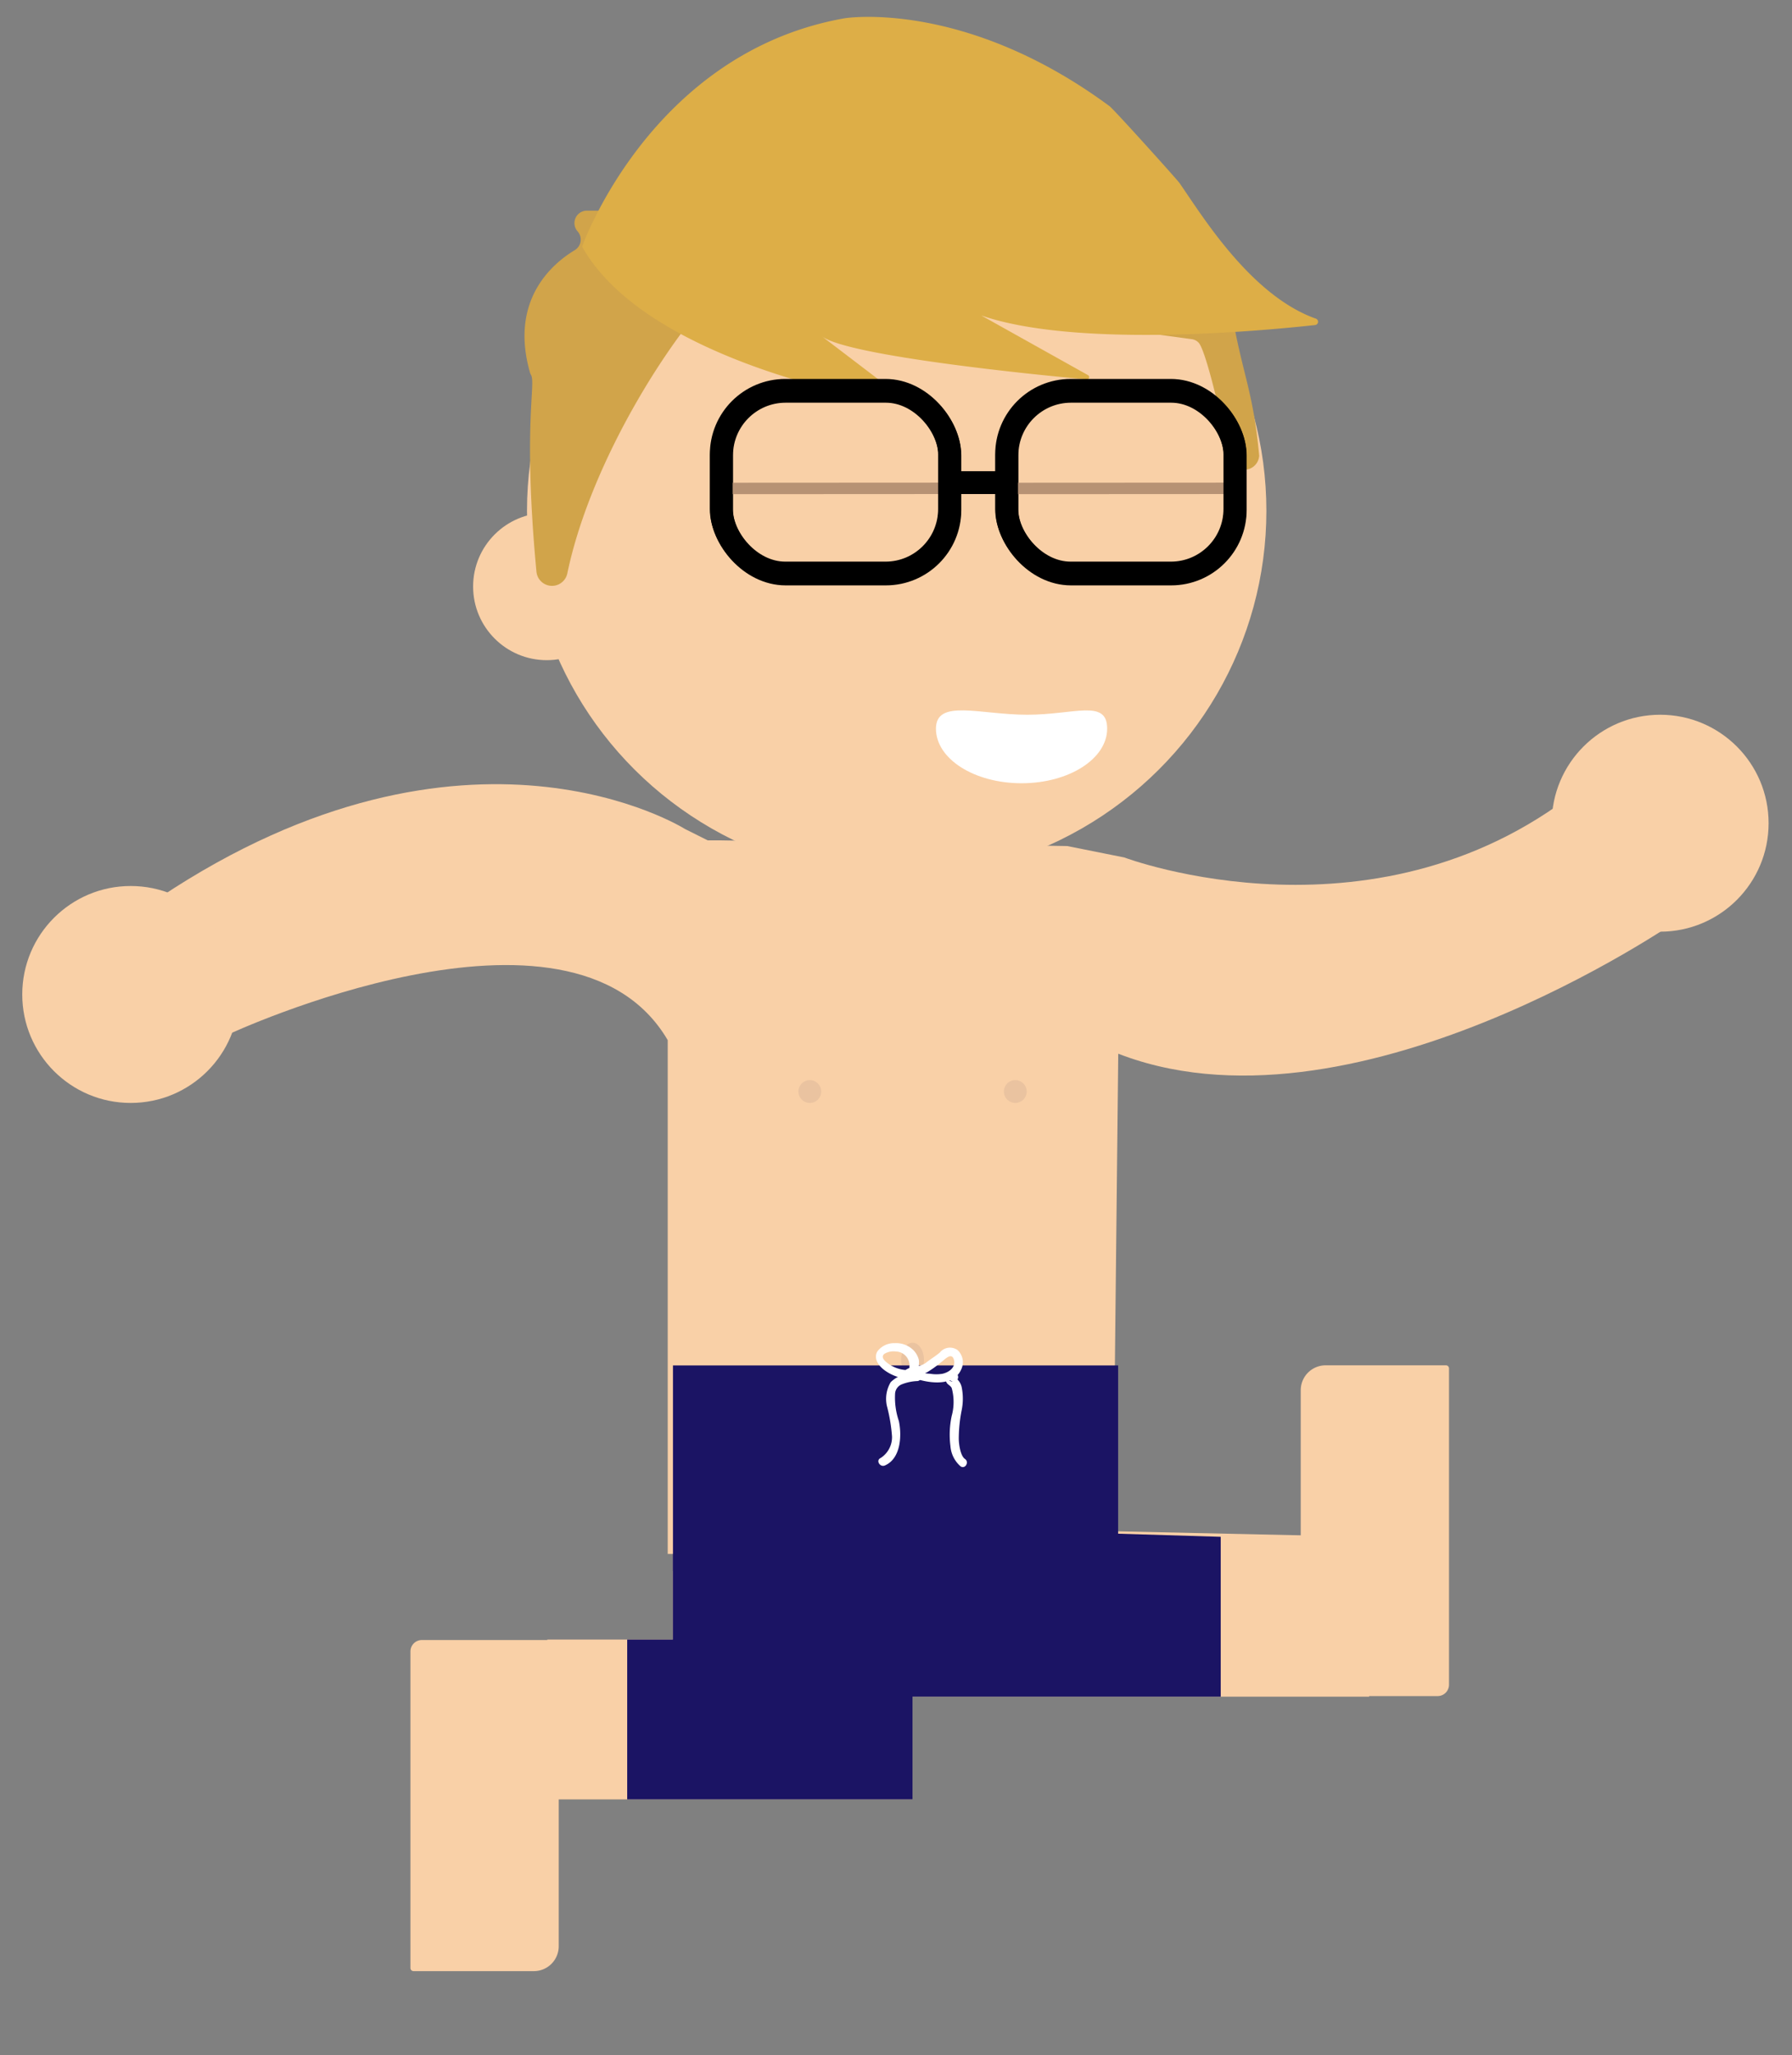<svg viewBox="0 0 157 180" xmlns="http://www.w3.org/2000/svg"><rect x="0" y="0" width="157" height="180" fill="#808080" stroke="none"/><path d="m107 127.6h25.79a2.18 2.18 0 0 1 2.18 2.18v10.54a.27.27 0 0 1 -.27.27h-27.7a1 1 0 0 1 -1-1v-11a1 1 0 0 1 1-.99z" fill="#f9d0a7" transform="matrix(0 -1 1 0 -13.64 254.55)"/><path d="m47.95 157.6v-14h11v-10l21 3v21z" fill="#f9d0a7"/><path d="m119.95 134.6v14h-46v-15z" fill="#f9d0a7"/><path d="m54.95 157.6v-14h4v-10l21 3v21z" fill="#1b1464"/><path d="m106.95 134.6v14h-33v-15z" fill="#1b1464"/><path d="m98 89.6-.5 46.5h-39v-45c-8.5-14.5-38.5-.5-38.5-.5l-6-12c27-18 46-6 46-6l2 1h1l30.5.5 5 1s22.5 8.5 40.5-6.5l8 12s-28.79 20-49.5 11.5" fill="#f9d0a7"/><circle cx="11.45" cy="87.1" fill="#f9d0a7" r="9.5"/><circle cx="145.45" cy="72.1" fill="#f9d0a7" r="9.5"/><ellipse cx="78.56" cy="44.74" fill="#f9d0a7" rx="32.39" ry="32.14"/><circle cx="47.9" cy="51.37" fill="#f9d0a7" r="6.45"/><path d="m97 63.82c0 2.64-3.35 4.78-7.5 4.78s-7.5-2.14-7.5-4.78 3.86-1.22 8-1.22 7-1.41 7 1.22z" fill="#fff"/><path d="m110.32 39.91c-.51-5.47-1.36-6.87-2.27-11.78a1.1 1.1 0 0 0 -.58-.78l-22.75-11.6a1.07 1.07 0 0 0 -.63-.11l-22.37 2.81h-10.3a1.09 1.09 0 0 0 -.82 1.81 1.08 1.08 0 0 1 -.23 1.64c-2 1.2-5.74 4.39-3.94 10.72a.94.94 0 0 0 .1.23c.43.81-.73 4.46.47 17.23a1.37 1.37 0 0 0 2.7.16c2.11-10.18 9.64-21.76 14.07-25.74a1.07 1.07 0 0 1 .93-.22l39.74 5.43a1 1 0 0 1 .56.29c.54.51 1.72 5.16 2.77 10.3a1.32 1.32 0 0 0 2.55-.39z" fill="#d1a44a"/><path d="m79.54 35.42c-2.54-.17-22.9-3.75-28.54-13.82 0 0 6-17 23-20 0 0 10.47-1.71 23.21 7.7.37.27 5.85 6.35 6.12 6.72 1.91 2.73 6.19 9.83 11.93 11.88a.29.29 0 0 1 -.06.57c-5 .55-21 2-29.23-.84l9.36 5.23a.2.2 0 0 1 -.11.37c-4.22-.38-20.93-2.03-23.22-3.78l7.6 5.79a.1.1 0 0 1 -.06.18z" fill="#ddae47"/><path d="m28.22 151.6h26.55a2.18 2.18 0 0 1 2.23 2.18v10.54a.27.27 0 0 1 -.27.27h-27.73a1 1 0 0 1 -1-1v-11.72a.27.27 0 0 1 .27-.27z" fill="#f9d0a7" transform="matrix(0 1 -1 0 200.55 115.64)"/><circle cx="88.95" cy="95.6" fill="#eac3a0" r="1"/><circle cx="70.95" cy="95.6" fill="#eac3a0" r="1"/><ellipse cx="79.95" cy="119.1" fill="#eac3a0" rx="1" ry="1.5"/><path d="m58.95 119.6h39v18h-39z" fill="#1b1464" transform="matrix(-1 0 0 -1 156.91 257.19)"/><path d="m80.35 120.21a3.11 3.11 0 0 0 -2.31.84 2.85 2.85 0 0 0 -.34 2.08 14.47 14.47 0 0 1 .45 2.67 2.16 2.16 0 0 1 -1 1.9c-.44.2-.06.84.38.65 1.4-.61 1.49-2.63 1.22-3.89a6.4 6.4 0 0 1 -.33-2.41.94.94 0 0 1 .63-.82 4.07 4.07 0 0 1 1.29-.27c.48 0 .48-.77 0-.75z" fill="#fff"/><path d="m83.35 121-.16-.09-.06-.45c.06-.12.09-.1 0 0a.48.48 0 0 0 -.11.09.44.44 0 0 0 -.13.38c0 .31.37.38.49.64a4.59 4.59 0 0 1 0 2.44 7.87 7.87 0 0 0 -.11 2.65 2.6 2.6 0 0 0 .89 1.77c.4.27.78-.38.38-.65s-.54-1.32-.54-1.78a12.85 12.85 0 0 1 .25-2.47 5.1 5.1 0 0 0 0-2.06 1.37 1.37 0 0 0 -.43-.71.76.76 0 0 0 -.14-.11c-.17 0-.17.43 0 .37a.42.42 0 0 0 .19-.18.39.39 0 0 0 0-.46.56.56 0 0 0 -.37-.13c-.48 0-.48.71 0 .75z" fill="#fff"/><path d="m79.49 120a3 3 0 0 1 -1.94-.79c-.2-.2-.32-.44-.06-.64a1.56 1.56 0 0 1 1-.2 1.22 1.22 0 0 1 1.19 1.25 1.32 1.32 0 0 0 .19.82 1.28 1.28 0 0 0 .79.44c1.22.31 3 .43 3.58-1a1.45 1.45 0 0 0 -.34-1.63 1.14 1.14 0 0 0 -1.56.21c-.38.32-.81.58-1.21.89a1.58 1.58 0 0 1 -.9.31 2.25 2.25 0 0 0 -1 .4c-.38.29 0 .94.38.65s1.07-.26 1.61-.52a9.52 9.52 0 0 0 1.23-.88c.31-.22.92-.92 1.12-.23s-.45 1.12-1 1.24a3.2 3.2 0 0 1 -1.07 0c-.26 0-.93-.09-1-.37a1.86 1.86 0 0 1 0-.41 1.61 1.61 0 0 0 0-.44 1.89 1.89 0 0 0 -.43-.8 2.15 2.15 0 0 0 -1.68-.66 1.82 1.82 0 0 0 -1.52.72c-.37.64.13 1.29.64 1.66a3.93 3.93 0 0 0 2.15.75c.48 0 .48-.72 0-.75z" fill="#fff"/><g stroke-miterlimit="10"><rect fill="#f9d0a7" height="16" rx="5.61" stroke="#000" stroke-width="2" transform="matrix(-1 0 0 -1 146.44 84.54)" width="20" x="63.22" y="34.27"/><rect fill="#f9d0a7" height="16" rx="5.61" stroke="#000" stroke-width="2" transform="matrix(-1 0 0 -1 196.44 84.54)" width="20" x="88.22" y="34.27"/><path d="m88.22 42.27h-5" fill="none" stroke="#000" stroke-width="2"/><path d="m63.55 42.78 19.17-.01" stroke="#b79274"/><path d="m88.55 42.78 19.17-.01" stroke="#b79274"/><rect fill="none" height="16" rx="5.61" stroke="#000" stroke-width="2" transform="matrix(-1 0 0 -1 196.38 84.37)" width="20" x="88.19" y="34.18"/><rect fill="none" height="16" rx="5.61" stroke="#000" stroke-width="2" transform="matrix(-1 0 0 -1 146.38 84.37)" width="20" x="63.19" y="34.18"/></g></svg>